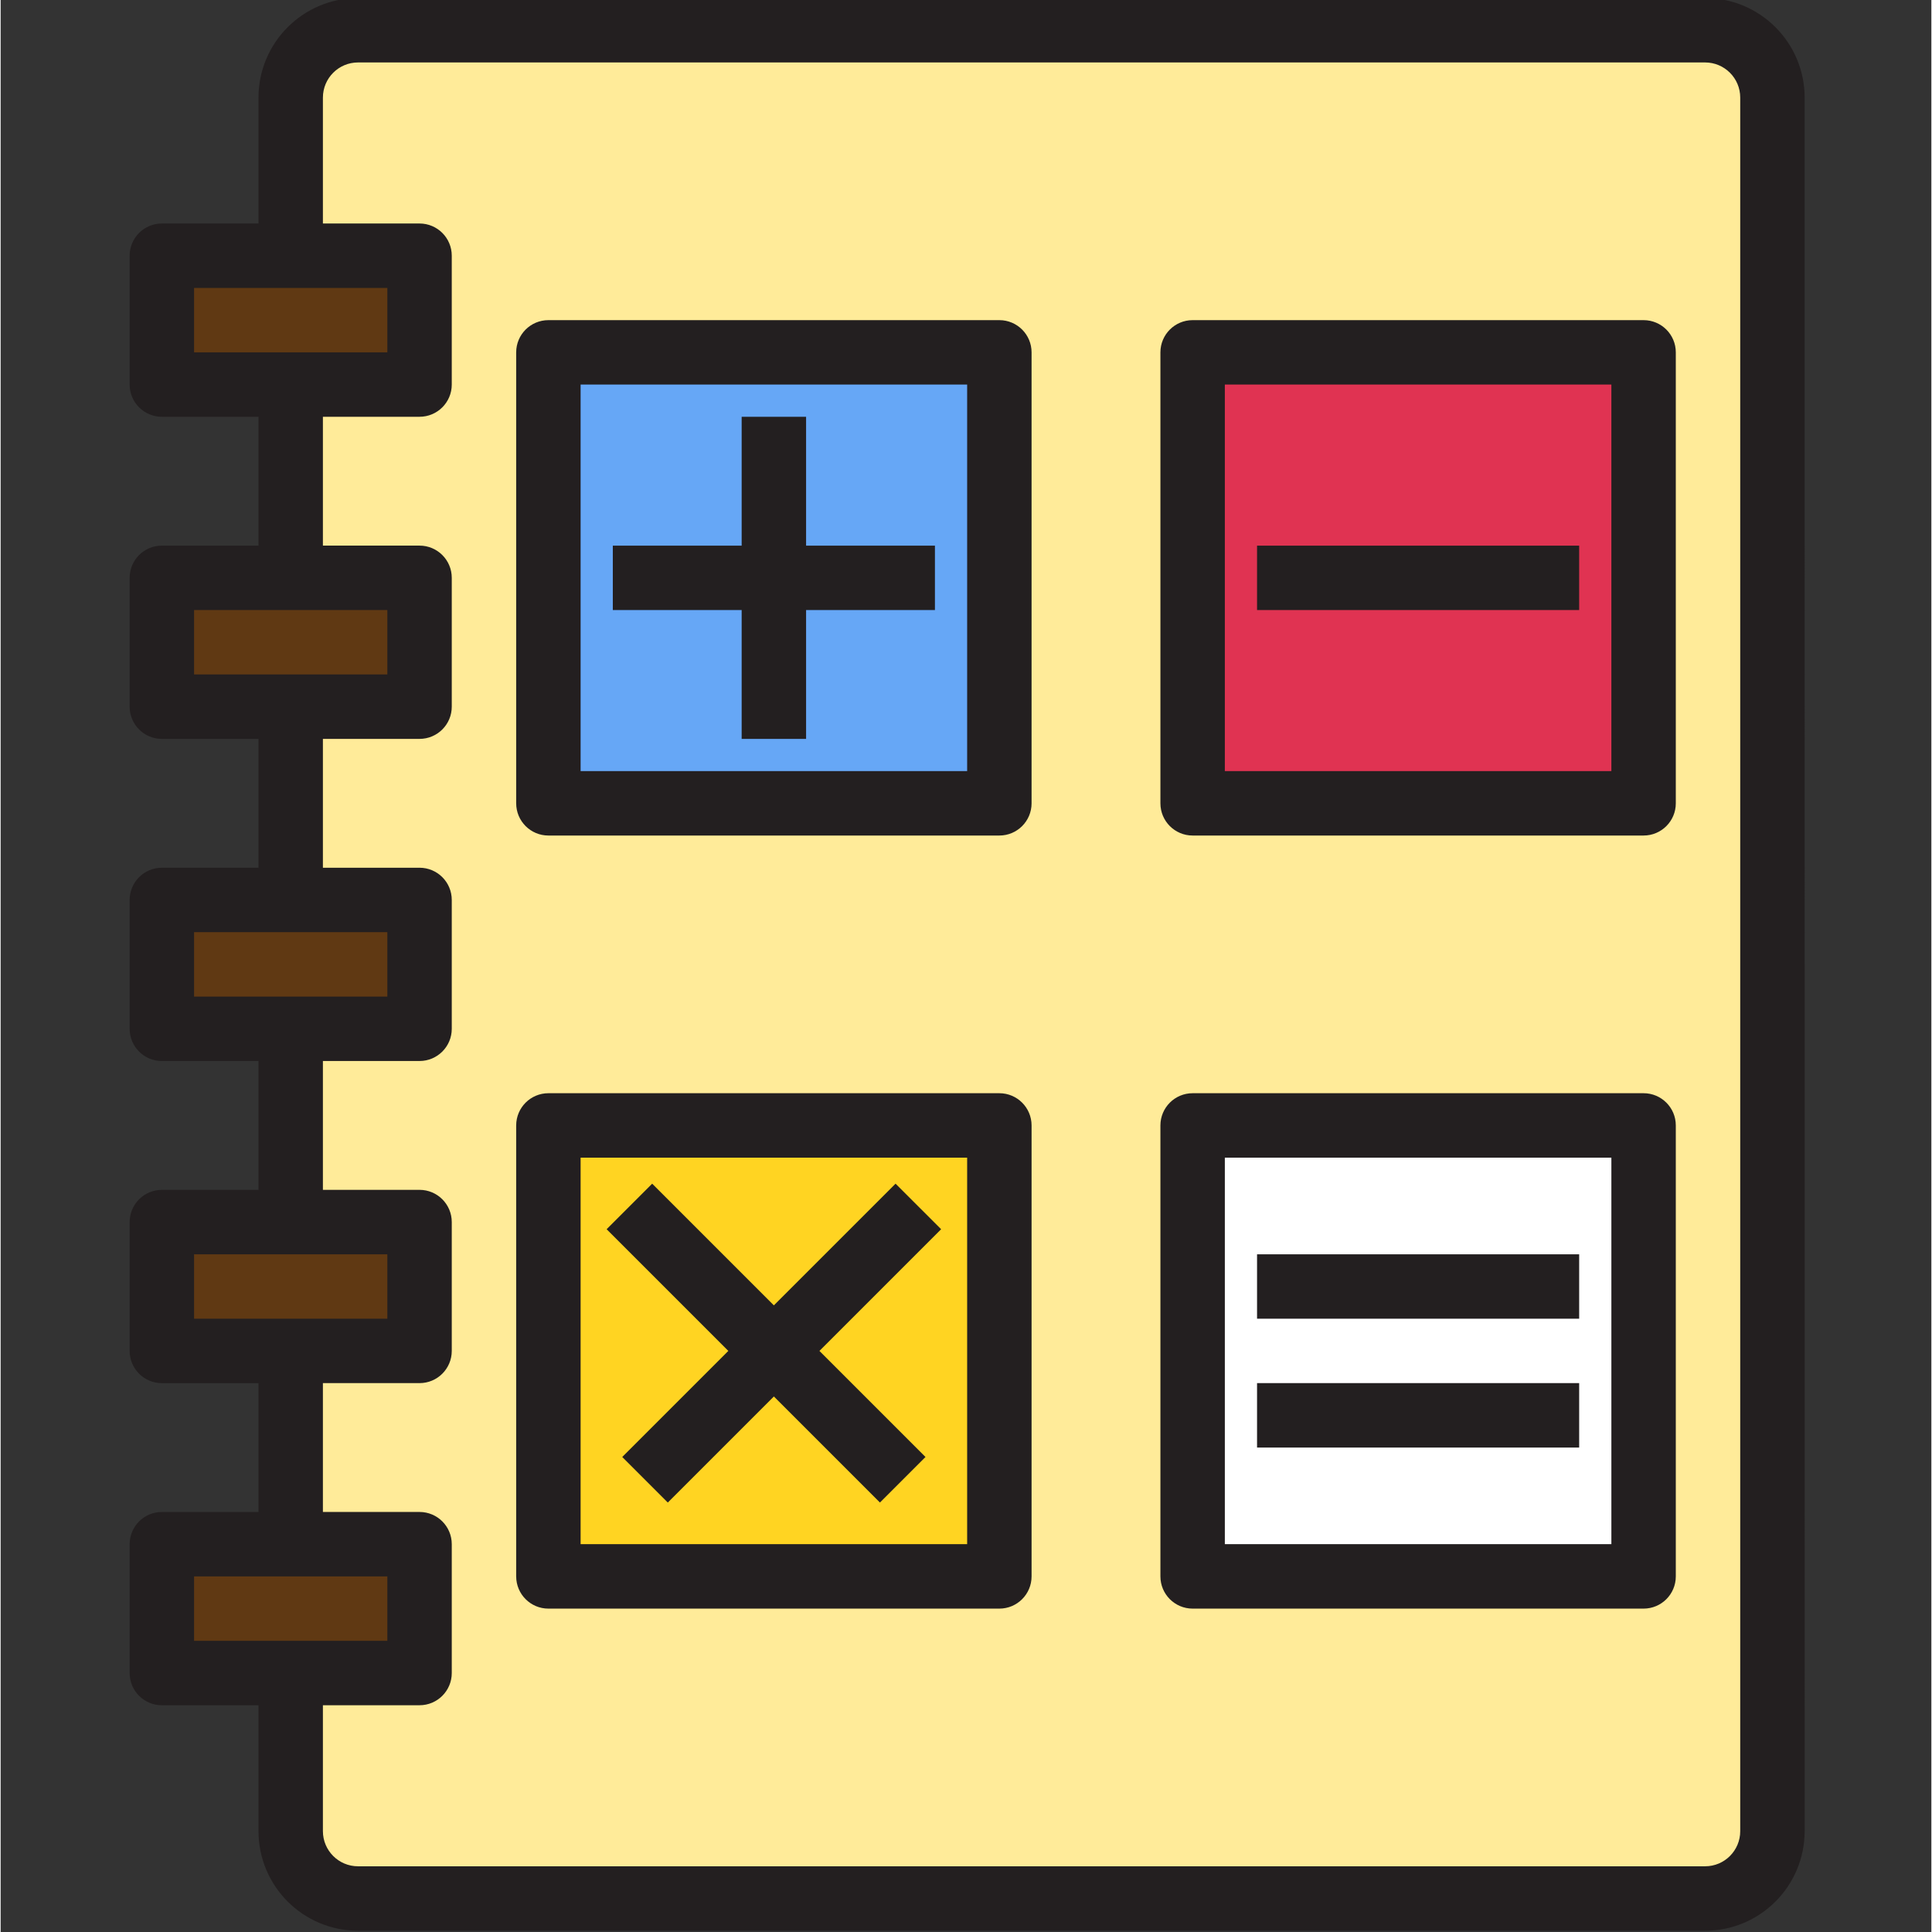 <svg height="1304" viewBox="-65 1 978 978.647" width="1304" xmlns="http://www.w3.org/2000/svg"><rect x="-65" y="1" width="978" height="978.647" fill="#333333" stroke="none"/><path d="M832.496 928.582V50.418c-.09-18.797-15.305-34.012-34.101-34.102H116.03c-18.797.09-34.011 15.305-34.101 34.102v80.117h65.27v65.266H81.93v97.898h65.27v65.27H81.93v97.898h65.27v65.266H81.93v97.898h65.27v65.27H81.93v97.898h65.27v65.266H81.93v80.117c.09 18.797 15.304 34.012 34.101 34.102h682.364c18.796-.09 34.011-15.305 34.101-34.102zM440.898 799.516H212.465V571.082h228.433zm0-391.598H212.465V179.484h228.433zM767.23 799.516H538.797V571.082H767.23zm0-391.598H538.797V179.484H767.23zm0 0" fill="#ffeb99"/><path d="M147.195 130.535H16.665v65.266h130.53zm0 0M147.195 293.7H16.665v65.269h130.53zm0 0M147.195 456.867H16.665v65.266h130.53zm0 0M147.195 620.031H16.665v65.27h130.53zm0 0M147.195 783.2H16.665v65.269h130.53zm0 0" fill="#603913"/><path d="M212.465 407.918h228.433V179.484H212.465zm114.215-195.8v81.581zm0 0" fill="#66a7f6"/><path d="M538.797 407.918H767.23V179.484H538.797zm195.8-114.219" fill="#e03352"/><path d="M212.465 799.516h228.433V571.082H212.465zM399.859 612.12l-73.18 73.18 65.266 65.265-65.265-65.265-65.266 65.265 65.266-65.265-73.18-73.18 73.18 73.18zm0 0" fill="#ffd422"/><path d="M538.797 799.516H767.23V571.082H538.797zm195.8-81.582" fill="#fff"/><g fill="#231f20"><path d="M798.395 0H116.03C88.2.027 65.641 22.586 65.613 50.418v63.797H16.664c-9.012 0-16.316 7.308-16.316 16.32v65.266c0 9.012 7.304 16.316 16.316 16.316h48.95v65.266h-48.95c-9.012 0-16.316 7.308-16.316 16.316v65.27c0 9.011 7.304 16.316 16.316 16.316h48.95v65.266h-48.95c-9.012 0-16.316 7.304-16.316 16.316v65.27c0 9.011 7.304 16.316 16.316 16.316h48.95v65.266h-48.95c-9.012 0-16.316 7.304-16.316 16.316v65.27c0 9.008 7.304 16.316 16.316 16.316h48.95v65.266h-48.95c-9.012 0-16.316 7.304-16.316 16.316v65.266c0 9.011 7.304 16.32 16.316 16.32h48.95v63.797c.027 27.832 22.585 50.39 50.417 50.418h682.364c27.835-.027 50.39-22.586 50.418-50.418V50.418C848.784 22.586 826.23.028 798.394 0zM32.98 146.848h97.899v32.636H32.98zm0 163.168h97.899v32.632H32.98zm0 163.168h97.899v32.632H32.98zm0 163.168h97.899v32.632H32.98zm0 163.164h97.899v32.632H32.98zm783.2 129.066c-.008 9.816-7.965 17.777-17.785 17.785H116.03c-9.816-.008-17.773-7.969-17.785-17.785v-63.797h48.95c9.011 0 16.32-7.308 16.32-16.32v-65.266c0-9.011-7.309-16.316-16.32-16.316h-48.95v-65.266h48.95c9.011 0 16.32-7.308 16.32-16.316v-65.27c0-9.011-7.309-16.316-16.32-16.316h-48.95v-65.266h48.95c9.011 0 16.32-7.304 16.32-16.316v-65.266c0-9.012-7.309-16.316-16.32-16.316h-48.95v-65.27h48.95c9.011 0 16.32-7.304 16.32-16.316v-65.266c0-9.012-7.309-16.316-16.32-16.316h-48.95v-65.266h48.95c9.011 0 16.32-7.308 16.32-16.32V130.53c0-9.011-7.309-16.316-16.32-16.316h-48.95V50.418c.012-9.816 7.969-17.777 17.785-17.785h682.364c9.82.008 17.777 7.969 17.785 17.785zm0 0"/><path d="M440.898 163.168H212.465c-9.012 0-16.317 7.305-16.317 16.316v228.434c0 9.012 7.305 16.316 16.317 16.316h228.433c9.012 0 16.317-7.304 16.317-16.316V179.484c0-9.011-7.305-16.316-16.317-16.316zm-16.316 228.434h-195.8V195.8h195.8zm0 0M767.23 163.168H538.797c-9.012 0-16.317 7.305-16.317 16.316v228.434c0 9.012 7.305 16.316 16.317 16.316H767.23c9.012 0 16.317-7.304 16.317-16.316V179.484c0-9.011-7.305-16.316-16.317-16.316zm-16.316 228.434h-195.8V195.8h195.8zm0 0M440.898 554.766H212.465c-9.012 0-16.317 7.308-16.317 16.32v228.43c0 9.011 7.305 16.32 16.317 16.32h228.433c9.012 0 16.317-7.309 16.317-16.32v-228.43c0-9.016-7.305-16.32-16.317-16.32zm-16.316 228.433h-195.8V587.4h195.8zm0 0M767.23 554.766H538.797c-9.012 0-16.317 7.308-16.317 16.32v228.43c0 9.011 7.305 16.32 16.317 16.32H767.23c9.012 0 16.317-7.309 16.317-16.32v-228.43c0-9.016-7.305-16.32-16.317-16.32zm-16.316 228.433h-195.8V587.4h195.8zm0 0"/><path d="M310.363 375.285h32.633v-65.27h65.27v-32.632h-65.27v-65.266h-32.633v65.266h-65.265v32.633h65.265zm0 0M571.43 277.383h163.168v32.633H571.43zm0 0M571.43 636.352h163.168v32.632H571.43zm0 0M571.43 701.617h163.168v32.633H571.43zm0 0M249.879 739.031l23.07 23.07 53.73-53.73 53.731 53.73 23.074-23.07-53.73-53.73 61.644-61.645-23.074-23.07-61.644 61.64-61.645-61.64-23.07 23.07 61.644 61.645zm0 0"/></g></svg>